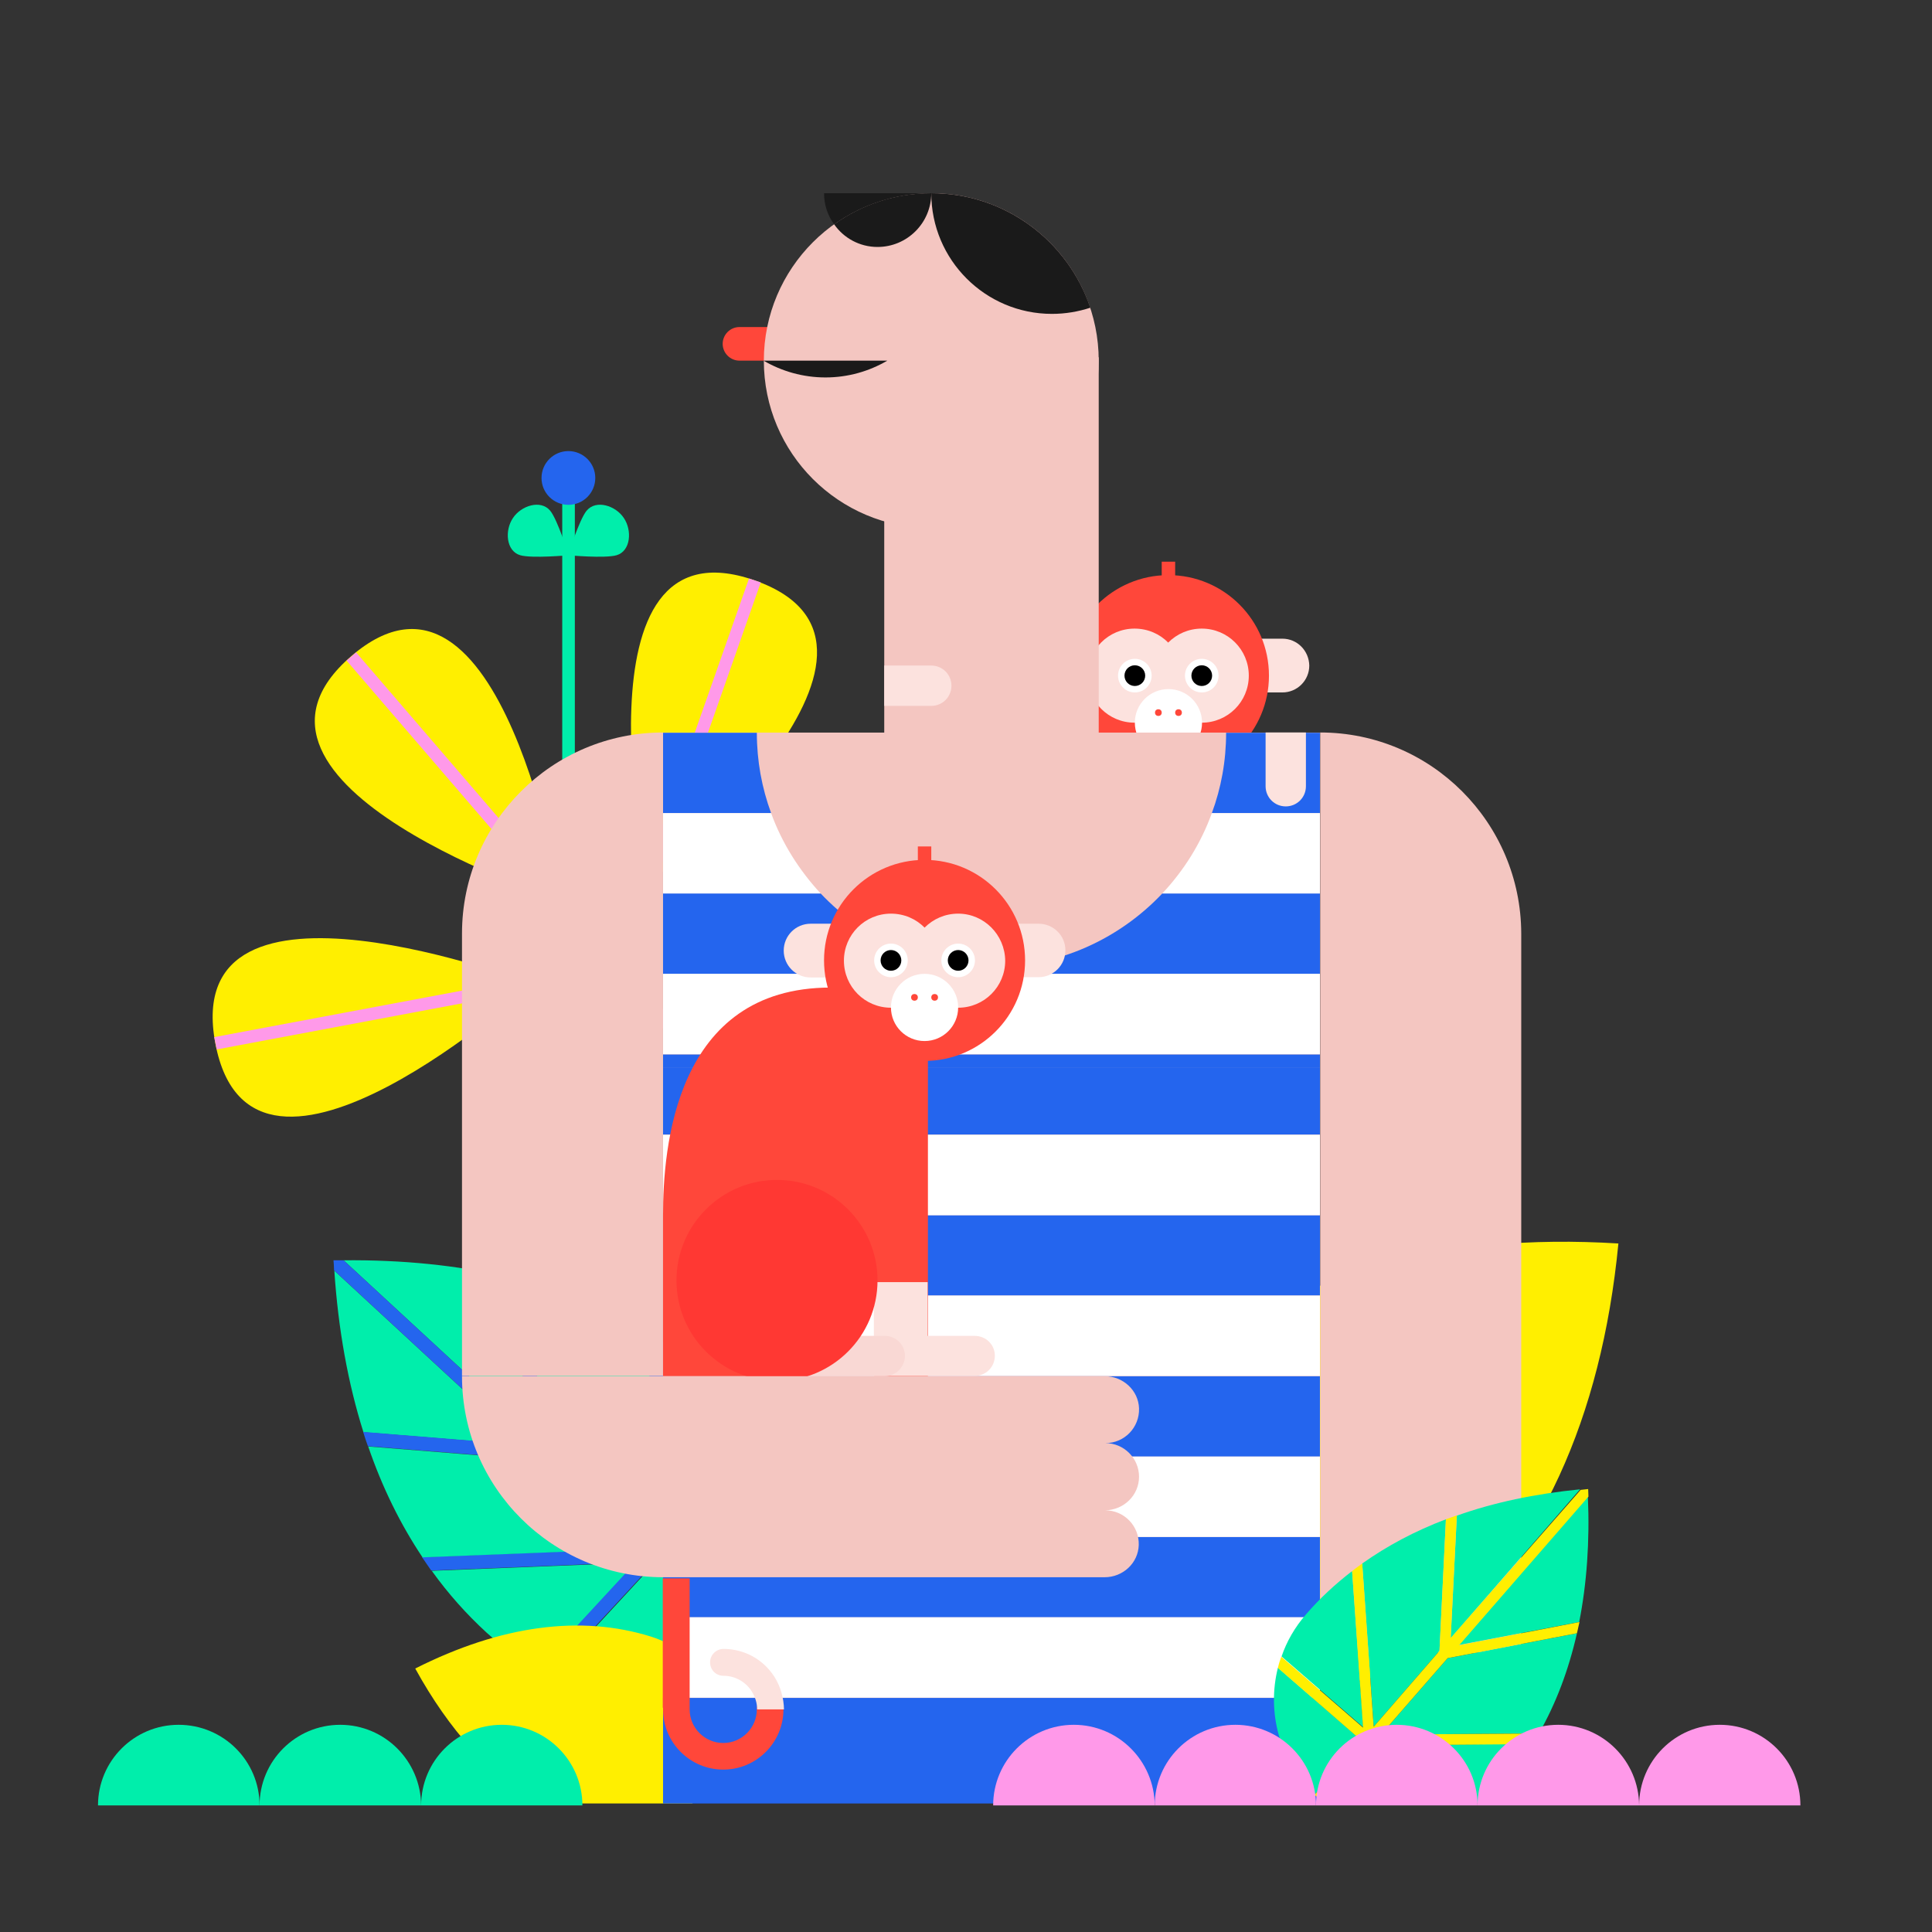 <?xml version="1.0" encoding="utf-8"?>
<!-- Generator: Adobe Illustrator 23.0.3, SVG Export Plug-In . SVG Version: 6.00 Build 0)  -->
<svg version="1.1" id="Capa_1" xmlns="http://www.w3.org/2000/svg" xmlns:xlink="http://www.w3.org/1999/xlink" x="0px" y="0px"
	 viewBox="0 0 690 690" style="enable-background:new 0 0 690 690;" xml:space="preserve">
<rect x="0" y="0" width="690" height="690" fill="#333333" stroke="none"/>
<style type="text/css">
	.st0{fill:#00EEAB;}
	.st1{fill:#2465EE;}
	.st2{fill:#FFEF00;}
	.st3{fill:#45B6F4;}
	.st4{display:none;clip-path:url(#SVGID_2_);fill:#FFEF00;}
	.st5{clip-path:url(#SVGID_2_);}
	.st6{fill:#FF473A;}
	.st7{fill:#FF99E9;}
	.st8{fill:#F4C6C1;}
	.st9{clip-path:url(#SVGID_4_);fill:none;stroke:#2465EE;stroke-width:3.226;stroke-miterlimit:10;}
	.st10{clip-path:url(#SVGID_6_);fill:none;stroke:#FFEF00;stroke-width:2.538;stroke-miterlimit:10;}
	.st11{display:none;fill:#53B0E3;}
	.st12{fill:none;stroke:#FF99E9;stroke-width:4;stroke-miterlimit:10;}
	.st13{clip-path:url(#SVGID_8_);fill:none;stroke:#2465EE;stroke-width:4;stroke-miterlimit:10;}
	.st14{fill:#FCE2DE;}
	.st15{fill:#FFFFFF;}
	.st16{fill:#1A1A1A;}
	.st17{fill:#F9D8D4;}
	.st18{fill:#FF3833;}
	.st19{clip-path:url(#SVGID_10_);}
	.st20{clip-path:url(#SVGID_12_);fill:none;stroke:#FFEF00;stroke-width:4;stroke-miterlimit:10;}
	.st21{clip-path:url(#SVGID_10_);fill:#FFEF00;}
	.st22{display:none;fill:#FF99E9;}
	.st23{clip-path:url(#SVGID_14_);fill:none;stroke:#2465EE;stroke-width:4.447;stroke-miterlimit:10;}
	.st24{clip-path:url(#SVGID_14_);fill:none;stroke:#2465EE;stroke-width:4.951;stroke-miterlimit:10;}
	.st25{clip-path:url(#SVGID_16_);fill:none;stroke:#FFEF00;stroke-width:4.458;stroke-miterlimit:10;}
	.st26{clip-path:url(#SVGID_18_);fill:none;stroke:#FFEF00;stroke-width:5.651;stroke-miterlimit:10;}
	.st27{fill:none;stroke:#00EEAB;stroke-width:5.651;stroke-miterlimit:10;}
	.st28{clip-path:url(#SVGID_20_);fill:none;stroke:#FFEF00;stroke-width:5.651;stroke-miterlimit:10;}
	.st29{opacity:0.29;fill:#333333;}
	.st30{clip-path:url(#SVGID_22_);fill:none;stroke:#FFEF00;stroke-width:5.651;stroke-miterlimit:10;}
	.st31{clip-path:url(#SVGID_24_);fill:none;stroke:#FFEF00;stroke-width:5.651;stroke-miterlimit:10;}
	.st32{fill:none;stroke:#00EEAB;stroke-width:4;stroke-miterlimit:10;}
	.st33{fill:none;stroke:#FFEF00;stroke-width:2.888;stroke-miterlimit:10;}
	.st34{fill:none;stroke:#2465EE;stroke-width:3.226;stroke-miterlimit:10;}
	.st35{fill:none;stroke:#00EEAB;stroke-width:2.888;stroke-miterlimit:10;}
</style>
<g>
	<path class="st0" d="M154.2,561c5.8,8.1,12.4,15.5,19.6,22.1c5.8,5.3,12.3,9.3,19.2,12l34.2-37L154.2,561z"/>
	<path class="st0" d="M230.7,550l1.7-73.5c-13.7-8.3-29.1-14.7-46.1-19.1l9.7,60.6L230.7,550z"/>
	<path class="st0" d="M119.4,453.8c1.4,21,4.9,40.3,10.4,57.7l57,4.6L119.4,453.8z"/>
	<path class="st0" d="M181.1,456c-17.8-4.1-37.3-6.1-58.4-5.9l67.4,62.3L181.1,456z"/>
	<path class="st0" d="M198.1,596.9c20.6,5.9,43.5,0.7,59.5-15.3L233.1,559L198.1,596.9z"/>
	<path class="st0" d="M256,494.2c-5.8-5.4-12.1-10.3-18.7-14.7l-1.6,69.5l28.1-30.4l0.5-15C261.8,500.2,259.1,497.1,256,494.2z"/>
	<path class="st0" d="M236.5,555.3l24.5,22.6c0.3-0.4,0.7-0.8,1-1.3l1.6-50.6L236.5,555.3z"/>
	<path class="st1" d="M263.5,526.1l0.2-7.5L235.6,549l1.6-69.5c-1.6-1.1-3.2-2.1-4.9-3.1l-1.7,73.5L196,517.9l-9.7-60.6
		c-1.7-0.4-3.4-0.9-5.2-1.3l9,56.4l-67.4-62.3c-1.2,0-2.4,0-3.6,0h0l0,0c0.1,1.2,0.2,2.4,0.2,3.6l67.4,62.3l-57-4.6
		c0.5,1.7,1.1,3.4,1.7,5.1l61.1,4.9l34.3,31.7l-76.1,3c1.1,1.6,2.2,3.2,3.3,4.8l73-2.9l-34.2,37c1.7,0.7,3.4,1.2,5.1,1.7l35.1-37.9
		l24.5,22.6c0.6-0.6,1.2-1.2,1.7-1.8c0.6-0.6,1.1-1.2,1.6-1.9l-24.5-22.6L263.5,526.1z"/>
	<path class="st0" d="M192.6,521.5l-61.1-4.9c5,14.6,11.5,27.8,19.4,39.6l76.1-3L192.6,521.5z"/>
</g>
<path class="st2" d="M232.5,584.5c-25-7.8-53.5-4.1-84.2,11.4l0,0v0c12.1,22,26.7,38.1,43.5,48.2h55.4c4-4,7.1-9,8.9-14.8
	C262,610.4,251.4,590.4,232.5,584.5z"/>
<rect x="-56" y="-57" class="st11" width="2325" height="800"/>
<path class="st22" d="M298.3,320h-158c-28.7,0-52-23.3-52-52v0c0-28.7,23.3-52,52-52h158c28.7,0,52,23.3,52,52v0
	C350.3,296.7,327,320,298.3,320z"/>
<path class="st22" d="M504.1,644h-376c-39.8,0-72-32.2-72-72v0c0-39.8,32.2-72,72-72h376c39.8,0,72,32.2,72,72v0
	C576.1,611.8,543.9,644,504.1,644z"/>
<path class="st22" d="M554.1,500h-218c-49.7,0-90-40.3-90-90v0c0-49.7,40.3-90,90-90h218c49.7,0,90,40.3,90,90v0
	C644.1,459.7,603.8,500,554.1,500z"/>
<g>
	<path class="st2" d="M200.5,321.7c0,0-128.6-41.4-75-87.4S200.5,321.7,200.5,321.7z"/>
	<path class="st2" d="M190.1,351.4c0,0-100.1,90.7-113.2,21.2S190.1,351.4,190.1,351.4z"/>
	<path class="st2" d="M231.4,315.9c0,0-28.5-132.1,38.2-108.6S231.4,315.9,231.4,315.9z"/>
	
		<rect x="212.3" y="201.3" transform="matrix(0.758 -0.652 0.652 0.758 -168.405 221.748)" class="st7" width="4.5" height="273"/>
	<polygon class="st7" points="77.4,374.8 76.5,370.4 219.3,343.6 267.5,206.6 271.7,208 222.7,347.5 	"/>
</g>
<rect x="200.8" y="170.1" class="st0" width="4.5" height="305.8"/>
<g>
	<path class="st0" d="M203.1,198.3L203.1,198.3L203.1,198.3c0,0-13.1,1.2-17.3,0c-5.1-1.5-5.6-8.9-2.6-13.3l0,0
		c2.9-4.4,9.9-6.7,13.3-2.6C199.2,185.7,203.1,198.3,203.1,198.3z"/>
	<path class="st0" d="M202.9,198.3L202.9,198.3L202.9,198.3c0,0,13.1,1.2,17.3,0c5.1-1.5,5.6-8.9,2.6-13.3v0
		c-2.9-4.4-9.9-6.7-13.3-2.6C206.8,185.7,202.9,198.3,202.9,198.3z"/>
</g>
<circle class="st1" cx="203" cy="170.7" r="9.6"/>
<path class="st2" d="M578,444.1L578,444.1L578,444.1L578,444.1c-63.1-3.9-114,10.6-150.6,41.9c-27.7,23.6-31,65.2-7.4,92.9
	c23.6,27.7,65.2,31,92.9,7.4C549.5,555,571.9,507,578,444.1z"/>
<g>
	<g>
		<g>
			<path class="st14" d="M376.6,228.1c-5.3,0-9.6,4.3-9.6,9.6c0,5.3,4.3,9.6,9.6,9.6h23.9v-19.2H376.6z"/>
			<path class="st14" d="M458,228.1H434v19.2H458c5.3,0,9.6-4.3,9.6-9.6C467.5,232.4,463.3,228.1,458,228.1z"/>
		</g>
		<circle class="st6" cx="417.3" cy="241.3" r="35.9"/>
		<path class="st14" d="M429.2,224.5c-4.7,0-8.9,1.9-12,5c-3-3.1-7.3-5-12-5c-9.3,0-16.8,7.5-16.8,16.8c0,9.3,7.5,16.8,16.8,16.8
			c4.7,0,8.9-1.9,12-5c3,3.1,7.3,5,12,5c9.3,0,16.8-7.5,16.8-16.8C446,232,438.5,224.5,429.2,224.5z"/>
		<circle class="st15" cx="417.3" cy="258.1" r="12"/>
		<circle class="st6" cx="413.7" cy="254.5" r="1.2"/>
		<circle class="st6" cx="420.9" cy="254.5" r="1.2"/>
		<circle class="st15" cx="405.3" cy="241.3" r="6"/>
		<circle cx="405.3" cy="241.3" r="3.7"/>
		<circle class="st15" cx="429.2" cy="241.3" r="6"/>
		<circle cx="429.2" cy="241.3" r="3.7"/>
		<g>
			<rect x="414.9" y="200.6" class="st6" width="4.8" height="7.2"/>
		</g>
	</g>
	
		<rect x="167.4" y="331.1" transform="matrix(-1.836970e-16 1 -1 -1.836970e-16 802.503 94.238)" class="st8" width="373.4" height="234.6"/>
	<g>
		<path class="st1" d="M471.4,290.4v-28.7h-33.5c0,10.1-1.8,19.8-5.1,28.7H471.4z"/>
		<path class="st1" d="M275.4,290.4c-3.3-9-5.1-18.6-5.1-28.7h-33.5v28.7H275.4z"/>
		<path class="st1" d="M354.1,345.4c-24,0-45.7-10.1-61-26.3h-56.3v28.7h234.6v-28.7h-56.3C399.8,335.3,378.2,345.4,354.1,345.4z"/>
		<rect x="236.8" y="376.6" class="st1" width="234.6" height="4.8"/>
		<rect x="236.8" y="381.3" class="st1" width="234.6" height="23.9"/>
		<rect x="236.8" y="434" class="st1" width="234.6" height="28.7"/>
		<rect x="236.8" y="491.5" class="st1" width="234.6" height="28.7"/>
		<rect x="236.8" y="548.9" class="st1" width="234.6" height="28.7"/>
		<rect x="236.8" y="606.4" class="st1" width="234.6" height="37.7"/>
		<path class="st15" d="M415.1,319.1h56.3v-28.7h-38.6C428.9,301.2,422.8,310.9,415.1,319.1z"/>
		<path class="st15" d="M275.4,290.4h-38.6v28.7h56.3C285.5,310.9,279.3,301.2,275.4,290.4z"/>
		<rect x="236.8" y="347.8" class="st15" width="234.6" height="28.7"/>
		<rect x="236.8" y="405.3" class="st15" width="234.6" height="28.7"/>
		<rect x="236.8" y="462.7" class="st15" width="234.6" height="28.7"/>
		<rect x="236.8" y="520.2" class="st15" width="234.6" height="28.7"/>
		<rect x="236.8" y="577.6" class="st15" width="234.6" height="28.7"/>
	</g>
	<rect x="315.8" y="127.6" class="st8" width="76.6" height="134.1"/>
	<path class="st8" d="M236.8,261.6L236.8,261.6l0,229.8H165v-158C165,293.8,197.2,261.6,236.8,261.6z"/>
	<path class="st14" d="M332.6,252.1h-16.8v-14.4h16.8c4,0,7.2,3.2,7.2,7.2v0C339.8,248.9,336.6,252.1,332.6,252.1z"/>
	<path class="st14" d="M452,280.8v-19.2h14.4v19.2c0,4-3.2,7.2-7.2,7.2h0C455.2,288,452,284.8,452,280.8z"/>
	<g>
		<path class="st6" d="M284.8,128.8h-20.7c-3.3,0-6-2.7-6-6v0c0-3.3,2.7-6,6-6l20.7,0c3.3,0,6,2.7,6,6v0
			C290.8,126.2,288.1,128.8,284.8,128.8z"/>
		<circle class="st8" cx="332.6" cy="128.8" r="59.8"/>
		<path class="st16" d="M272.7,128.8c6.5,3.8,14.1,6,22.1,6c8.1,0,15.6-2.2,22.1-6L272.7,128.8z"/>
		<path class="st16" d="M313.4,88.2c10.6,0,19.2-8.6,19.2-19.2c-13,0-24.9,4.1-34.7,11.1C301.3,85,307,88.2,313.4,88.2z"/>
		<path class="st16" d="M332.6,69c0,23.8,19.3,43.1,43.1,43.1c4.8,0,9.4-0.8,13.7-2.2C381.4,86.1,359,69,332.6,69z"/>
		<path class="st16" d="M294.3,69c0,4.1,1.3,8,3.6,11.1c9.8-7,21.8-11.1,34.7-11.1L294.3,69z"/>
	</g>
	<g>
		<rect x="312.2" y="371.8" class="st6" width="19.2" height="119.7"/>
		<path class="st6" d="M277.5,491.5h-40.7c0,0,0-48.5,0-57.4c0-24,4.2-81.4,59.9-81.4l17.9,0v104.1L277.5,491.5z"/>
		<path class="st14" d="M348.1,477.1h-16.8v-19.2h-19.2v33.5h19.2h16.8c4,0,7.2-3.2,7.2-7.2S352.1,477.1,348.1,477.1z"/>
		<path class="st17" d="M316,491.5h-35.9v-14.4H316c4,0,7.2,3.2,7.2,7.2v0C323.2,488.2,319.9,491.5,316,491.5z"/>
		<circle class="st18" cx="277.5" cy="457.3" r="35.9"/>
		<g>
			<g>
				<path class="st14" d="M289.5,329.9c-5.3,0-9.6,4.3-9.6,9.6s4.3,9.6,9.6,9.6h23.9v-19.2H289.5z"/>
				<path class="st14" d="M370.9,329.9H347V349h23.9c5.3,0,9.6-4.3,9.6-9.6S376.2,329.9,370.9,329.9z"/>
			</g>
			<circle class="st6" cx="330.2" cy="343" r="35.9"/>
			<path class="st14" d="M342.2,326.3c-4.7,0-8.9,1.9-12,5c-3-3.1-7.3-5-12-5c-9.3,0-16.8,7.5-16.8,16.8c0,9.3,7.5,16.8,16.8,16.8
				c4.7,0,8.9-1.9,12-5c3,3.1,7.3,5,12,5c9.3,0,16.8-7.5,16.8-16.8C358.9,333.8,351.4,326.3,342.2,326.3z"/>
			<circle class="st15" cx="330.2" cy="359.8" r="12"/>
			<circle class="st6" cx="326.6" cy="356.2" r="1.2"/>
			<circle class="st6" cx="333.8" cy="356.2" r="1.2"/>
			<circle class="st15" cx="318.2" cy="343" r="6"/>
			<circle cx="318.2" cy="343" r="3.7"/>
			<circle class="st15" cx="342.2" cy="343" r="6"/>
			<circle cx="342.2" cy="343" r="3.7"/>
			<g>
				<rect x="327.8" y="302.3" class="st6" width="4.8" height="6"/>
			</g>
		</g>
	</g>
	<path class="st8" d="M406.8,527.4c0-6.6-5.4-12-12-12c6.8,0,12.2-5.6,12-12.4c-0.2-6.5-5.8-11.5-12.2-11.5H165v0
		c0,39.7,32.2,71.8,71.8,71.8h157.7c6.5,0,12-5,12.2-11.5c0.2-6.8-5.2-12.4-12-12.4C401.4,539.3,406.8,534,406.8,527.4z"/>
	<path class="st8" d="M471.5,261.6L471.5,261.6l0,328.6h71.8V333.4C543.2,293.8,511.1,261.6,471.5,261.6z"/>
</g>
<g>
	<path class="st6" d="M275.1,605.7c-2.6,0-4.8,2.1-4.8,4.8c0,6.6-5.4,12-12,12c-6.6,0-12-5.4-12-12c0-0.2,0-0.4,0-0.6v-46.2h-9.6
		v46.2h0.1c0,0.2,0,0.4,0,0.6c0,11.9,9.7,21.5,21.5,21.5c11.9,0,21.5-9.7,21.5-21.5C279.9,607.8,277.8,605.7,275.1,605.7z"/>
	<path class="st14" d="M276.6,598.9L276.6,598.9C276.6,598.9,276.6,598.9,276.6,598.9c-4-6.3-10.8-10-18.2-10
		c-2.6,0-4.8,2.1-4.8,4.8s2.1,4.8,4.8,4.8c4.1,0,7.9,2.1,10.1,5.6l0,0c1.2,1.9,1.9,4.1,1.9,6.4h9.6
		C279.9,606.4,278.8,602.4,276.6,598.9z"/>
</g>
<g>
	<path class="st0" d="M514.1,589.6l2.3-47c-11.1,4.2-21,9.5-29.9,15.8l4.1,58.3L514.1,589.6z"/>
	<path class="st0" d="M482.9,561.1c-6.1,4.7-11.6,9.8-16.5,15.5c-4,4.6-6.9,9.7-8.7,15l29.2,25.3L482.9,561.1z"/>
	<path class="st0" d="M493.2,619.5l56.4-0.4c6.1-10.7,10.6-22.6,13.6-35.8l-46.2,8.9L493.2,619.5z"/>
	<path class="st0" d="M564.3,531.9c-16.1,1.6-30.8,4.7-44,9.4l-2.2,43.8L564.3,531.9z"/>
	<path class="st0" d="M564,579.3c2.7-13.7,3.8-28.7,3.1-44.9L521,587.5L564,579.3z"/>
	<path class="st0" d="M456.4,595.6c-4,15.9,0.5,33.4,13.1,45.3l16.8-19.3L456.4,595.6z"/>
	<path class="st0" d="M536.5,637.5c4-4.6,7.6-9.5,10.8-14.7l-53.3,0.4l24,20.8h11.5C532,642.2,534.4,640,536.5,637.5z"/>
	<path class="st0" d="M489.2,624.1l-16.8,19.3c0.3,0.3,0.7,0.5,1,0.7h38.8L489.2,624.1z"/>
	<path class="st2" d="M512.2,644.1h5.8l-24-20.8l53.3-0.4c0.8-1.2,1.5-2.5,2.3-3.8l-56.4,0.4l23.8-27.3l46.2-8.9
		c0.3-1.3,0.6-2.7,0.9-4l-43,8.3l46.2-53.1c0-0.9-0.1-1.8-0.1-2.7v0h0c-0.9,0.1-1.8,0.2-2.7,0.3L518.1,585l2.2-43.8
		c-1.3,0.5-2.6,0.9-3.9,1.4l-2.3,47l-23.5,27.1l-4.1-58.3c-1.2,0.9-2.4,1.7-3.6,2.7l3.9,55.9l-29.2-25.3c-0.5,1.3-0.9,2.6-1.2,4
		l29.9,26l-16.8,19.3c0.5,0.4,0.9,0.9,1.4,1.3c0.5,0.4,1,0.8,1.5,1.2l16.8-19.3L512.2,644.1z"/>
</g>
<g>
	<path class="st7" d="M383.5,616c-15.9,0-28.8,12.9-28.8,28.8h57.7C412.3,628.9,399.4,616,383.5,616z"/>
	<path class="st7" d="M441.2,616c-15.9,0-28.8,12.9-28.8,28.8H470C470,628.9,457.1,616,441.2,616z"/>
	<path class="st7" d="M498.8,616c-15.9,0-28.8,12.9-28.8,28.8h57.7C527.7,628.9,514.8,616,498.8,616z"/>
	<path class="st7" d="M556.5,616c-15.9,0-28.8,12.9-28.8,28.8h57.7C585.3,628.9,572.4,616,556.5,616z"/>
	<path class="st7" d="M614.2,616c-15.9,0-28.8,12.9-28.8,28.8H643C643,628.9,630.1,616,614.2,616z"/>
</g>
<g>
	<path class="st0" d="M63.8,616C47.9,616,35,628.9,35,644.8h57.7C92.7,628.9,79.8,616,63.8,616z"/>
	<path class="st0" d="M121.5,616c-15.9,0-28.8,12.9-28.8,28.8h57.7C150.3,628.9,137.4,616,121.5,616z"/>
	<path class="st0" d="M179.2,616c-15.9,0-28.8,12.9-28.8,28.8H208C208,628.9,195.1,616,179.2,616z"/>
</g>
</svg>

